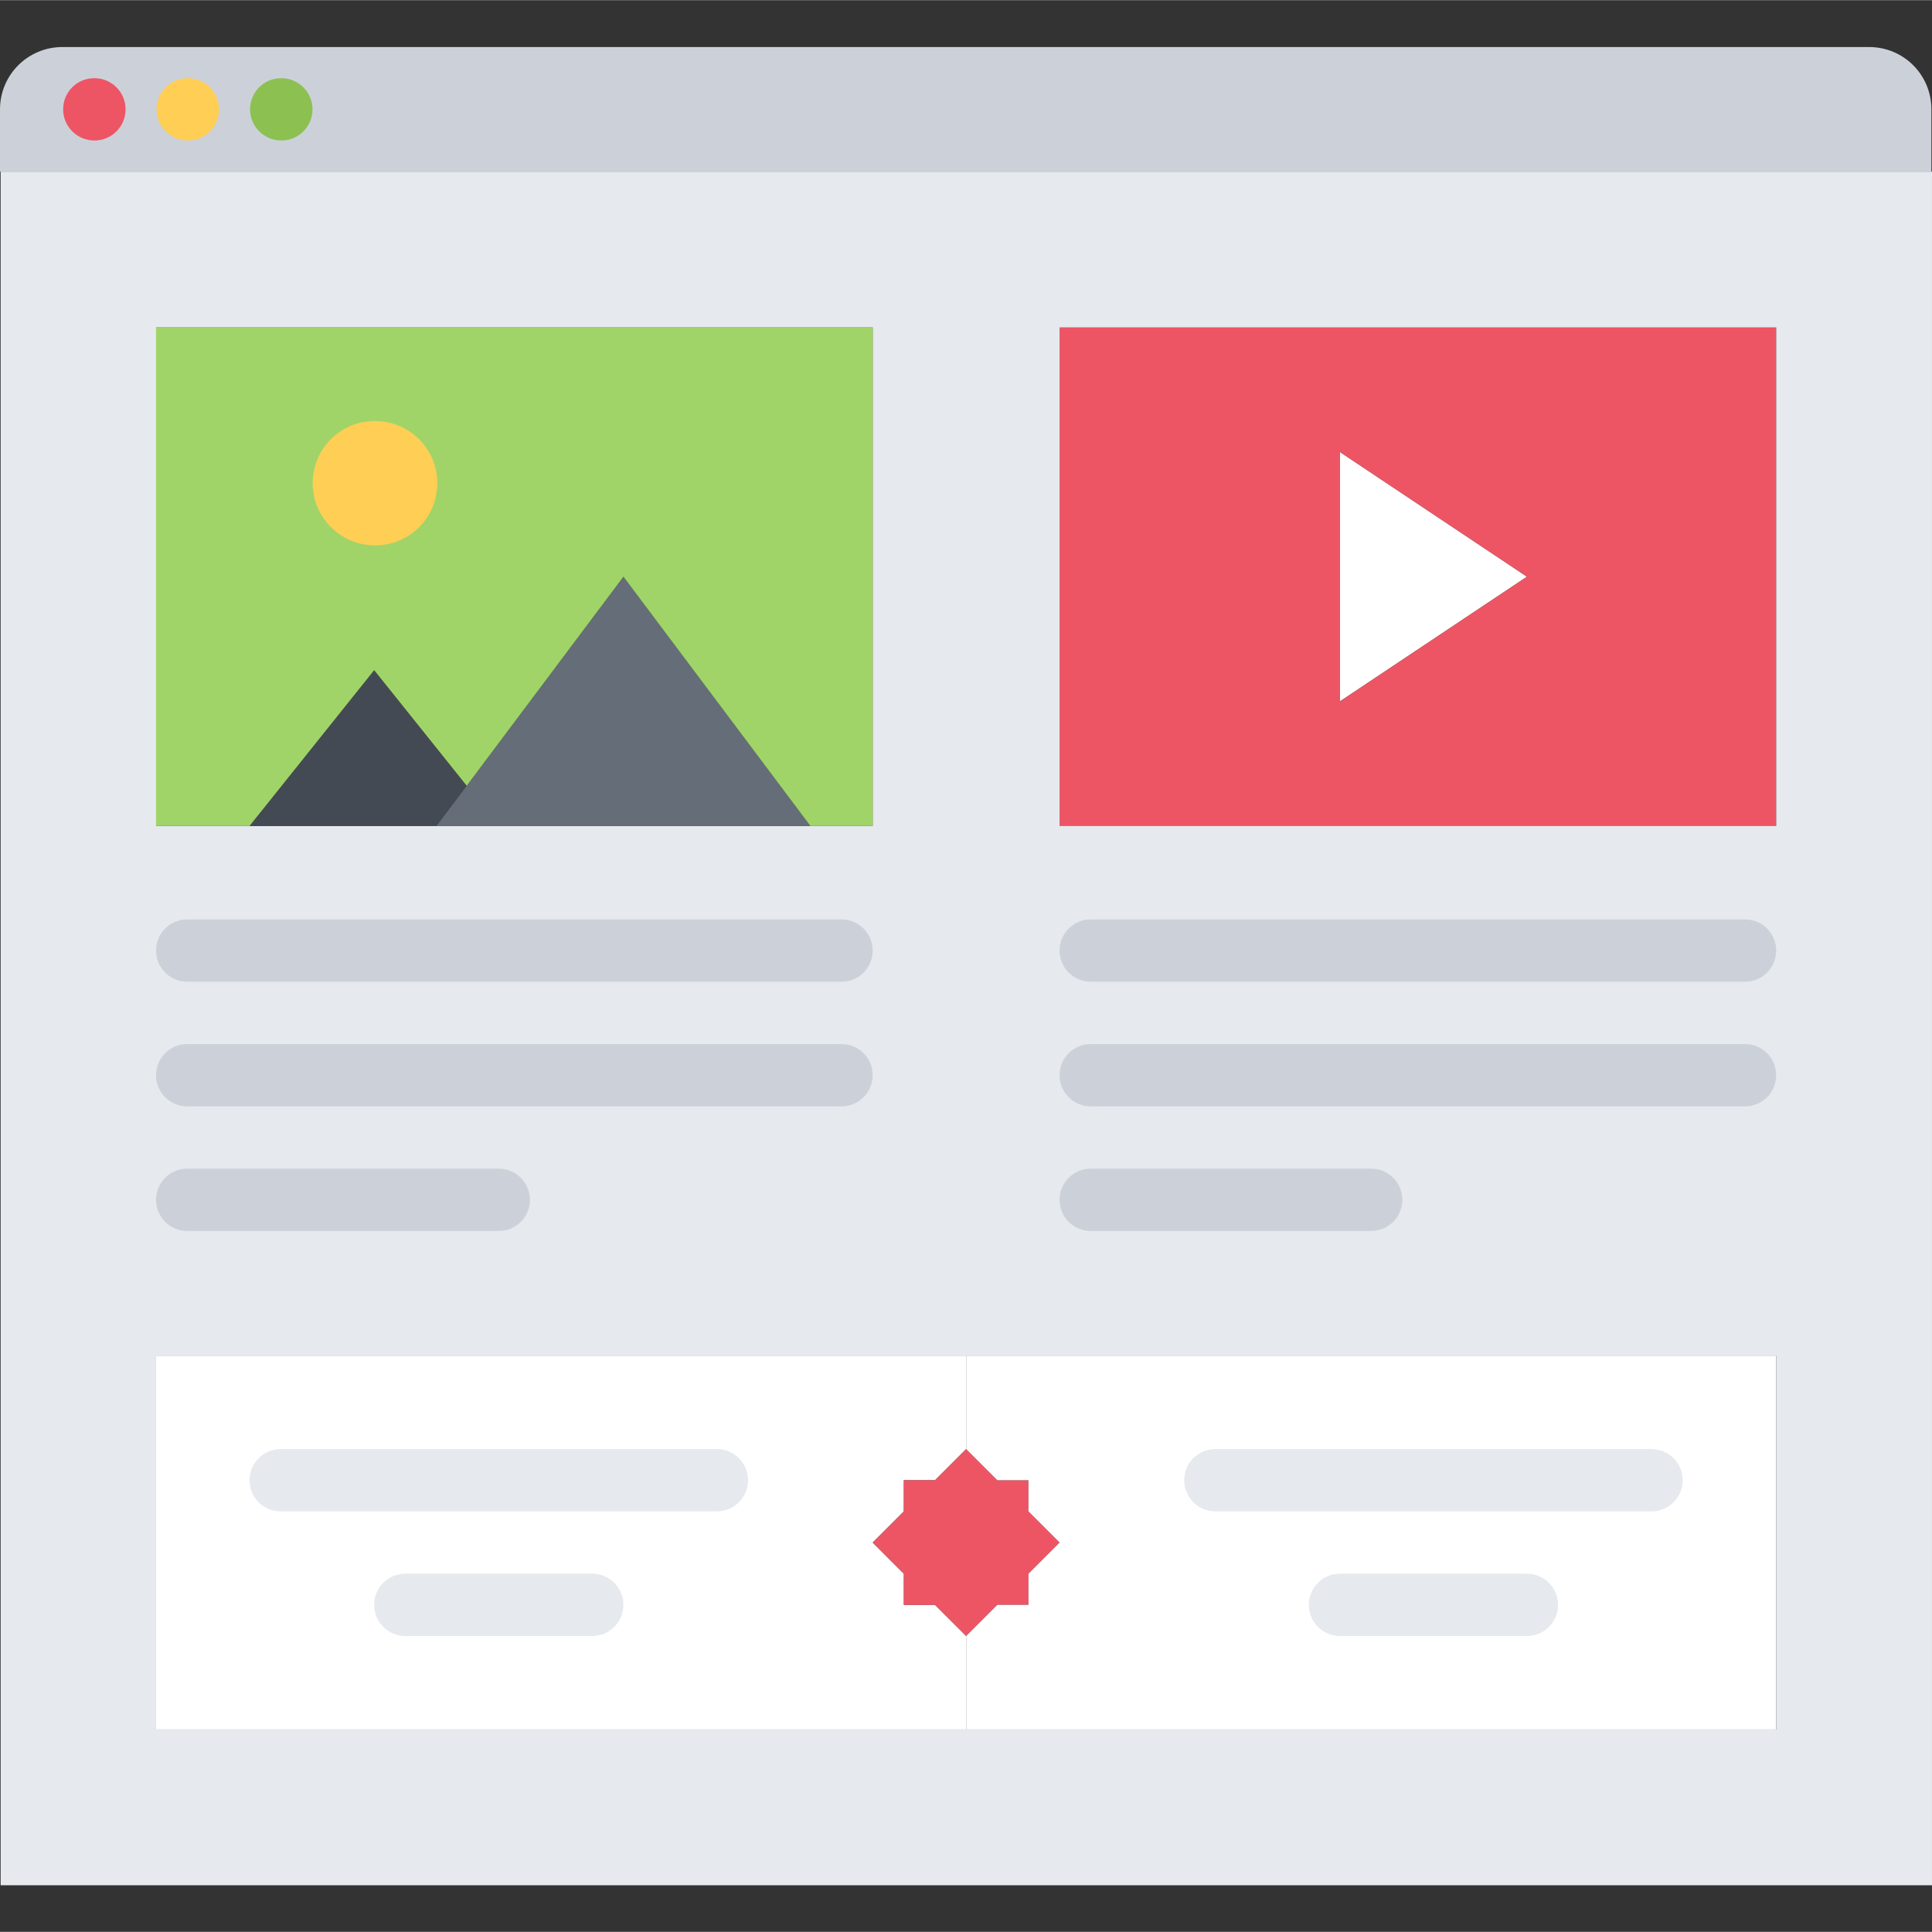 <svg height="496pt" viewBox="0 -12 496.08 496" width="496pt" xmlns="http://www.w3.org/2000/svg"><rect x="0" y="-12" width="496.08" height="496" fill="#333333" stroke="none"/><path d="m248.078 408.039v24h-208v-96h208v24l-8 8h-8v8l-8 8 8 8v8h8zm0 0" fill="#fff"/><path d="m272.078 384.039-8 8v8h-8l-8 8-8-8h-8v-8l-8-8 8-8v-8h8l8-8 8 8h8v8zm0 0" fill="#ed5565"/><path d="m456.078 336.039v96h-208v-24l8-8h8v-8l8-8-8-8v-8h-8l-8-8v-24zm0 0" fill="#fff"/><path d="m392.078 136.039-48 32v-64zm0 0" fill="#fff"/><path d="m456.078 72.039v128h-184v-128zm-112 96 48-32-48-32zm0 0" fill="#ed5565"/><path d="m495.922 16.039v16h-495.922v-16c0-8.879 7.191-16 16-16h463.922c8.879 0 16 7.121 16 16zm0 0" fill="#ccd1d9"/><path d="m224.078 200.039v-128h-184v128zm272-168v440h-495.918v-440zm-40 400v-96h-416v96zm0-232v-128h-184v128zm0 0" fill="#e6e9ed"/><path d="m96.078 160.039 23.762 29.68-7.762 10.32h-48zm0 0" fill="#434a54"/><path d="m119.84 189.719 40.238-53.68 48 64h-96zm0 0" fill="#656d78"/><path d="m224.078 72.039v128h-16l-48-64-40.238 53.68-23.762-29.68-32 40h-24v-128zm0 0" fill="#a0d468"/><path d="m96.328 128c-8.824 0-16.039-7.145-16.039-15.961 0-8.816 7.062-15.961 15.871-15.961h.168c8.816 0 15.961 7.145 15.961 15.961 0 8.816-7.145 15.961-15.961 15.961zm0 0" fill="#ffce54"/><g fill="#ccd1d9"><path d="m216.07 240.039h-168c-4.422 0-8-3.574-8-8 0-4.422 3.578-8 8-8h168c4.426 0 8 3.578 8 8 0 4.426-3.574 8-8 8zm0 0"/><path d="m216.07 272.039h-168c-4.422 0-8-3.574-8-8 0-4.422 3.578-8 8-8h168c4.426 0 8 3.578 8 8 0 4.426-3.574 8-8 8zm0 0"/><path d="m128.07 304.039h-80c-4.422 0-8-3.574-8-8 0-4.422 3.578-8 8-8h80c4.426 0 8 3.578 8 8 0 4.426-3.574 8-8 8zm0 0"/><path d="m448.07 240.039h-168c-4.422 0-8-3.574-8-8 0-4.422 3.578-8 8-8h168c4.426 0 8 3.578 8 8 0 4.426-3.574 8-8 8zm0 0"/><path d="m448.07 272.039h-168c-4.422 0-8-3.574-8-8 0-4.422 3.578-8 8-8h168c4.426 0 8 3.578 8 8 0 4.426-3.574 8-8 8zm0 0"/><path d="m352.07 304.039h-72c-4.422 0-8-3.574-8-8 0-4.422 3.578-8 8-8h72c4.426 0 8 3.578 8 8 0 4.426-3.574 8-8 8zm0 0"/></g><path d="m184.07 376.039h-112c-4.422 0-8-3.574-8-8 0-4.422 3.578-8 8-8h112c4.426 0 8 3.578 8 8 0 4.426-3.574 8-8 8zm0 0" fill="#e6e9ed"/><path d="m152.07 408.039h-48c-4.422 0-8-3.574-8-8 0-4.422 3.578-8 8-8h48c4.426 0 8 3.578 8 8 0 4.426-3.574 8-8 8zm0 0" fill="#e6e9ed"/><path d="m424.07 376.039h-112c-4.422 0-8-3.574-8-8 0-4.422 3.578-8 8-8h112c4.426 0 8 3.578 8 8 0 4.426-3.574 8-8 8zm0 0" fill="#e6e9ed"/><path d="m392.07 408.039h-48c-4.422 0-8-3.574-8-8 0-4.422 3.578-8 8-8h48c4.426 0 8 3.578 8 8 0 4.426-3.574 8-8 8zm0 0" fill="#e6e9ed"/><path d="m24.246 24.039c-4.422 0-8.039-3.574-8.039-8 0-4.422 3.535-8 7.953-8h.086c4.418 0 8 3.578 8 8 0 4.426-3.582 8-8 8zm0 0" fill="#ed5565"/><path d="m48.246 24.039c-4.422 0-8.039-3.574-8.039-8 0-4.422 3.535-8 7.953-8h.086c4.418 0 8 3.578 8 8 0 4.426-3.582 8-8 8zm0 0" fill="#ffce54"/><path d="m72.246 24.039c-4.422 0-8.039-3.574-8.039-8 0-4.422 3.535-8 7.953-8h.086c4.418 0 8 3.578 8 8 0 4.426-3.582 8-8 8zm0 0" fill="#8cc152"/></svg>
